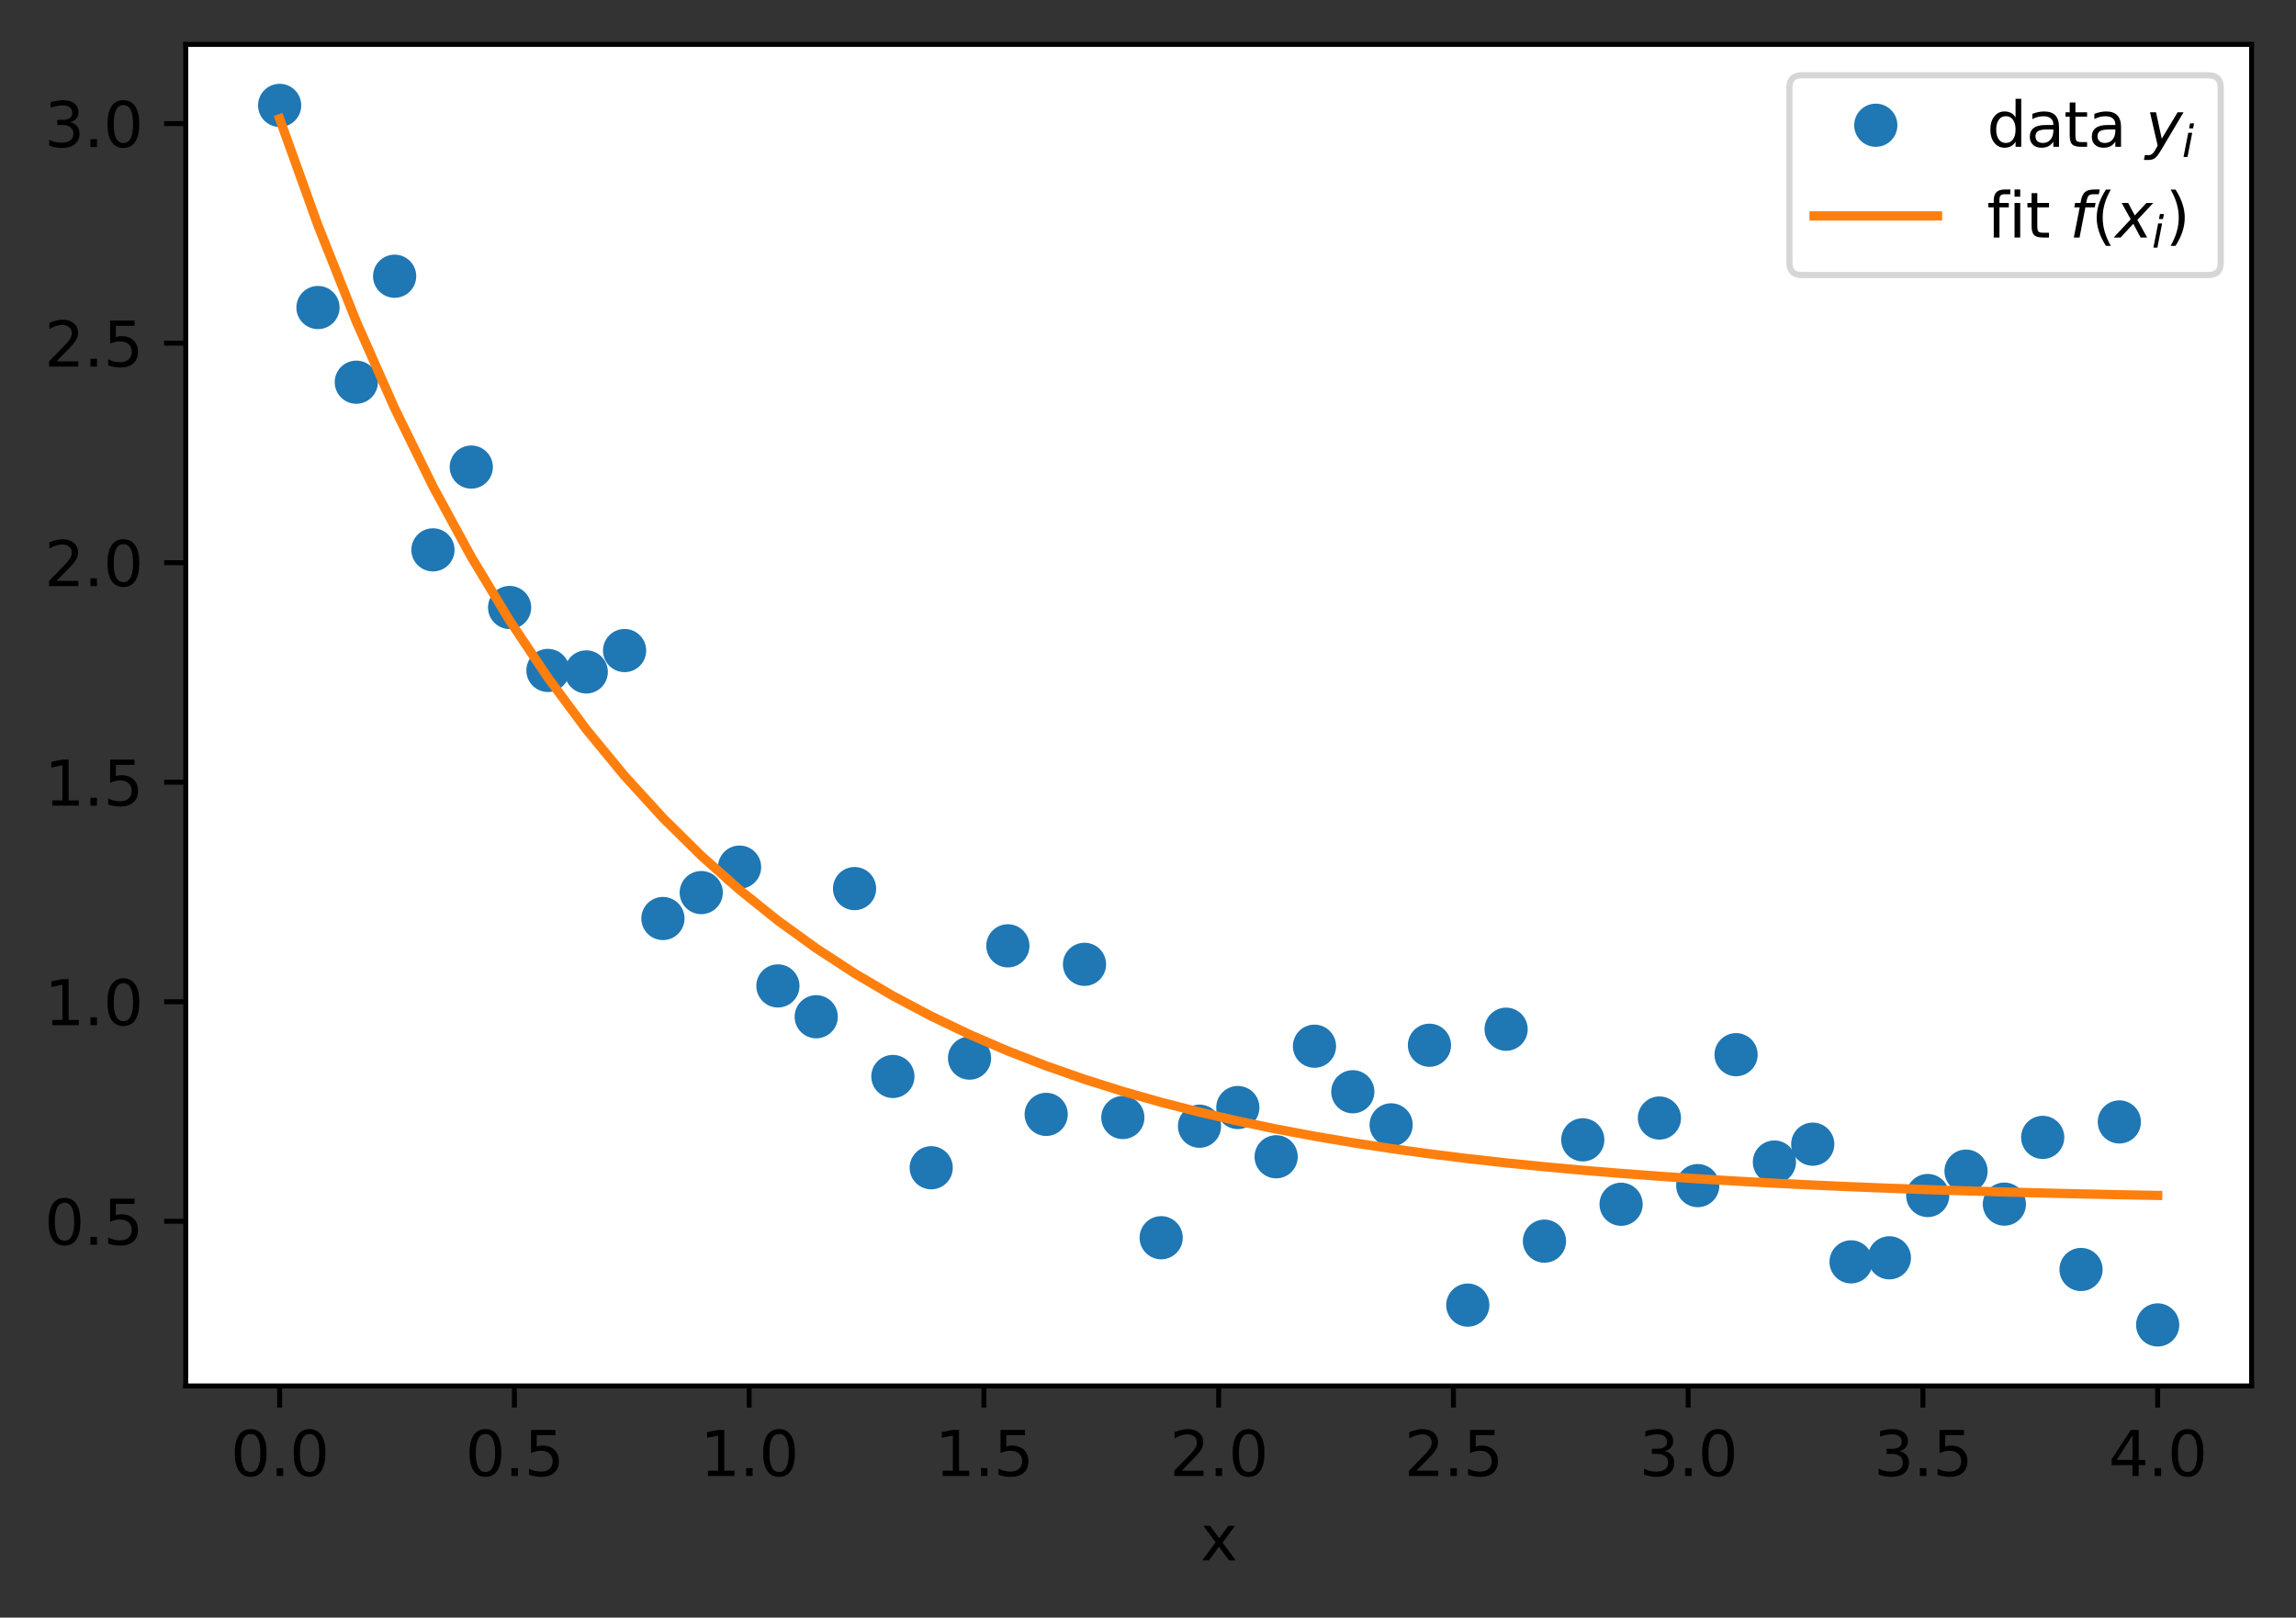 <?xml version="1.0" encoding="utf-8" standalone="no"?>
<!DOCTYPE svg PUBLIC "-//W3C//DTD SVG 1.1//EN"
  "http://www.w3.org/Graphics/SVG/1.1/DTD/svg11.dtd">
<svg xmlns:xlink="http://www.w3.org/1999/xlink" width="372.103pt" height="262.196pt" viewBox="0 0 372.103 262.196" xmlns="http://www.w3.org/2000/svg" version="1.1">
 <rect x="0" y="0" width="372.103" height="262.196" fill="#333333" stroke="none"/>
 <defs>
  <style type="text/css">*{stroke-linejoin: round; stroke-linecap: butt}</style>
 </defs>
 <g id="figure_1">
  <g id="patch_1">
   <path d="M 0 262.196 
L 372.103 262.196 
L 372.103 0 
L 0 0 
L 0 262.196 
z
" style="fill: none"/>
  </g>
  <g id="axes_1">
   <g id="patch_2">
    <path d="M 30.103 224.64 
L 364.903 224.64 
L 364.903 7.2 
L 30.103 7.2 
z
" style="fill: #ffffff"/>
   </g>
   <g id="matplotlib.axis_1">
    <g id="xtick_1">
     <g id="line2d_1">
      <defs>
       <path id="m6750591522" d="M 0 0 
L 0 3.5 
" style="stroke: #000000; stroke-width: 0.8"/>
      </defs>
      <g>
       <use xlink:href="#m6750591522" x="45.321" y="224.64" style="stroke: #000000; stroke-width: 0.8"/>
      </g>
     </g>
     <g id="text_1">
      <!-- 0.0 -->
      <g transform="translate(37.37 239.238)scale(0.1 -0.1)">
       <defs>
        <path id="DejaVuSans-30" d="M 2034 4250 
Q 1547 4250 1301 3770 
Q 1056 3291 1056 2328 
Q 1056 1369 1301 889 
Q 1547 409 2034 409 
Q 2525 409 2770 889 
Q 3016 1369 3016 2328 
Q 3016 3291 2770 3770 
Q 2525 4250 2034 4250 
z
M 2034 4750 
Q 2819 4750 3233 4129 
Q 3647 3509 3647 2328 
Q 3647 1150 3233 529 
Q 2819 -91 2034 -91 
Q 1250 -91 836 529 
Q 422 1150 422 2328 
Q 422 3509 836 4129 
Q 1250 4750 2034 4750 
z
" transform="scale(0.016)"/>
        <path id="DejaVuSans-2e" d="M 684 794 
L 1344 794 
L 1344 0 
L 684 0 
L 684 794 
z
" transform="scale(0.016)"/>
       </defs>
       <use xlink:href="#DejaVuSans-30"/>
       <use xlink:href="#DejaVuSans-2e" x="63.623"/>
       <use xlink:href="#DejaVuSans-30" x="95.41"/>
      </g>
     </g>
    </g>
    <g id="xtick_2">
     <g id="line2d_2">
      <g>
       <use xlink:href="#m6750591522" x="83.367" y="224.64" style="stroke: #000000; stroke-width: 0.8"/>
      </g>
     </g>
     <g id="text_2">
      <!-- 0.5 -->
      <g transform="translate(75.415 239.238)scale(0.1 -0.1)">
       <defs>
        <path id="DejaVuSans-35" d="M 691 4666 
L 3169 4666 
L 3169 4134 
L 1269 4134 
L 1269 2991 
Q 1406 3038 1543 3061 
Q 1681 3084 1819 3084 
Q 2600 3084 3056 2656 
Q 3513 2228 3513 1497 
Q 3513 744 3044 326 
Q 2575 -91 1722 -91 
Q 1428 -91 1123 -41 
Q 819 9 494 109 
L 494 744 
Q 775 591 1075 516 
Q 1375 441 1709 441 
Q 2250 441 2565 725 
Q 2881 1009 2881 1497 
Q 2881 1984 2565 2268 
Q 2250 2553 1709 2553 
Q 1456 2553 1204 2497 
Q 953 2441 691 2322 
L 691 4666 
z
" transform="scale(0.016)"/>
       </defs>
       <use xlink:href="#DejaVuSans-30"/>
       <use xlink:href="#DejaVuSans-2e" x="63.623"/>
       <use xlink:href="#DejaVuSans-35" x="95.41"/>
      </g>
     </g>
    </g>
    <g id="xtick_3">
     <g id="line2d_3">
      <g>
       <use xlink:href="#m6750591522" x="121.412" y="224.64" style="stroke: #000000; stroke-width: 0.8"/>
      </g>
     </g>
     <g id="text_3">
      <!-- 1.0 -->
      <g transform="translate(113.461 239.238)scale(0.1 -0.1)">
       <defs>
        <path id="DejaVuSans-31" d="M 794 531 
L 1825 531 
L 1825 4091 
L 703 3866 
L 703 4441 
L 1819 4666 
L 2450 4666 
L 2450 531 
L 3481 531 
L 3481 0 
L 794 0 
L 794 531 
z
" transform="scale(0.016)"/>
       </defs>
       <use xlink:href="#DejaVuSans-31"/>
       <use xlink:href="#DejaVuSans-2e" x="63.623"/>
       <use xlink:href="#DejaVuSans-30" x="95.41"/>
      </g>
     </g>
    </g>
    <g id="xtick_4">
     <g id="line2d_4">
      <g>
       <use xlink:href="#m6750591522" x="159.458" y="224.64" style="stroke: #000000; stroke-width: 0.8"/>
      </g>
     </g>
     <g id="text_4">
      <!-- 1.5 -->
      <g transform="translate(151.506 239.238)scale(0.1 -0.1)">
       <use xlink:href="#DejaVuSans-31"/>
       <use xlink:href="#DejaVuSans-2e" x="63.623"/>
       <use xlink:href="#DejaVuSans-35" x="95.41"/>
      </g>
     </g>
    </g>
    <g id="xtick_5">
     <g id="line2d_5">
      <g>
       <use xlink:href="#m6750591522" x="197.503" y="224.64" style="stroke: #000000; stroke-width: 0.8"/>
      </g>
     </g>
     <g id="text_5">
      <!-- 2.0 -->
      <g transform="translate(189.552 239.238)scale(0.1 -0.1)">
       <defs>
        <path id="DejaVuSans-32" d="M 1228 531 
L 3431 531 
L 3431 0 
L 469 0 
L 469 531 
Q 828 903 1448 1529 
Q 2069 2156 2228 2338 
Q 2531 2678 2651 2914 
Q 2772 3150 2772 3378 
Q 2772 3750 2511 3984 
Q 2250 4219 1831 4219 
Q 1534 4219 1204 4116 
Q 875 4013 500 3803 
L 500 4441 
Q 881 4594 1212 4672 
Q 1544 4750 1819 4750 
Q 2544 4750 2975 4387 
Q 3406 4025 3406 3419 
Q 3406 3131 3298 2873 
Q 3191 2616 2906 2266 
Q 2828 2175 2409 1742 
Q 1991 1309 1228 531 
z
" transform="scale(0.016)"/>
       </defs>
       <use xlink:href="#DejaVuSans-32"/>
       <use xlink:href="#DejaVuSans-2e" x="63.623"/>
       <use xlink:href="#DejaVuSans-30" x="95.41"/>
      </g>
     </g>
    </g>
    <g id="xtick_6">
     <g id="line2d_6">
      <g>
       <use xlink:href="#m6750591522" x="235.549" y="224.64" style="stroke: #000000; stroke-width: 0.8"/>
      </g>
     </g>
     <g id="text_6">
      <!-- 2.5 -->
      <g transform="translate(227.597 239.238)scale(0.1 -0.1)">
       <use xlink:href="#DejaVuSans-32"/>
       <use xlink:href="#DejaVuSans-2e" x="63.623"/>
       <use xlink:href="#DejaVuSans-35" x="95.41"/>
      </g>
     </g>
    </g>
    <g id="xtick_7">
     <g id="line2d_7">
      <g>
       <use xlink:href="#m6750591522" x="273.594" y="224.64" style="stroke: #000000; stroke-width: 0.8"/>
      </g>
     </g>
     <g id="text_7">
      <!-- 3.0 -->
      <g transform="translate(265.642 239.238)scale(0.1 -0.1)">
       <defs>
        <path id="DejaVuSans-33" d="M 2597 2516 
Q 3050 2419 3304 2112 
Q 3559 1806 3559 1356 
Q 3559 666 3084 287 
Q 2609 -91 1734 -91 
Q 1441 -91 1130 -33 
Q 819 25 488 141 
L 488 750 
Q 750 597 1062 519 
Q 1375 441 1716 441 
Q 2309 441 2620 675 
Q 2931 909 2931 1356 
Q 2931 1769 2642 2001 
Q 2353 2234 1838 2234 
L 1294 2234 
L 1294 2753 
L 1863 2753 
Q 2328 2753 2575 2939 
Q 2822 3125 2822 3475 
Q 2822 3834 2567 4026 
Q 2313 4219 1838 4219 
Q 1578 4219 1281 4162 
Q 984 4106 628 3988 
L 628 4550 
Q 988 4650 1302 4700 
Q 1616 4750 1894 4750 
Q 2613 4750 3031 4423 
Q 3450 4097 3450 3541 
Q 3450 3153 3228 2886 
Q 3006 2619 2597 2516 
z
" transform="scale(0.016)"/>
       </defs>
       <use xlink:href="#DejaVuSans-33"/>
       <use xlink:href="#DejaVuSans-2e" x="63.623"/>
       <use xlink:href="#DejaVuSans-30" x="95.41"/>
      </g>
     </g>
    </g>
    <g id="xtick_8">
     <g id="line2d_8">
      <g>
       <use xlink:href="#m6750591522" x="311.639" y="224.64" style="stroke: #000000; stroke-width: 0.8"/>
      </g>
     </g>
     <g id="text_8">
      <!-- 3.5 -->
      <g transform="translate(303.688 239.238)scale(0.1 -0.1)">
       <use xlink:href="#DejaVuSans-33"/>
       <use xlink:href="#DejaVuSans-2e" x="63.623"/>
       <use xlink:href="#DejaVuSans-35" x="95.41"/>
      </g>
     </g>
    </g>
    <g id="xtick_9">
     <g id="line2d_9">
      <g>
       <use xlink:href="#m6750591522" x="349.685" y="224.64" style="stroke: #000000; stroke-width: 0.8"/>
      </g>
     </g>
     <g id="text_9">
      <!-- 4.0 -->
      <g transform="translate(341.733 239.238)scale(0.1 -0.1)">
       <defs>
        <path id="DejaVuSans-34" d="M 2419 4116 
L 825 1625 
L 2419 1625 
L 2419 4116 
z
M 2253 4666 
L 3047 4666 
L 3047 1625 
L 3713 1625 
L 3713 1100 
L 3047 1100 
L 3047 0 
L 2419 0 
L 2419 1100 
L 313 1100 
L 313 1709 
L 2253 4666 
z
" transform="scale(0.016)"/>
       </defs>
       <use xlink:href="#DejaVuSans-34"/>
       <use xlink:href="#DejaVuSans-2e" x="63.623"/>
       <use xlink:href="#DejaVuSans-30" x="95.41"/>
      </g>
     </g>
    </g>
    <g id="text_10">
     <!-- x -->
     <g transform="translate(194.544 252.917)scale(0.1 -0.1)">
      <defs>
       <path id="DejaVuSans-78" d="M 3513 3500 
L 2247 1797 
L 3578 0 
L 2900 0 
L 1881 1375 
L 863 0 
L 184 0 
L 1544 1831 
L 300 3500 
L 978 3500 
L 1906 2253 
L 2834 3500 
L 3513 3500 
z
" transform="scale(0.016)"/>
      </defs>
      <use xlink:href="#DejaVuSans-78"/>
     </g>
    </g>
   </g>
   <g id="matplotlib.axis_2">
    <g id="ytick_1">
     <g id="line2d_10">
      <defs>
       <path id="m3248e19410" d="M 0 0 
L -3.5 0 
" style="stroke: #000000; stroke-width: 0.8"/>
      </defs>
      <g>
       <use xlink:href="#m3248e19410" x="30.103" y="197.955" style="stroke: #000000; stroke-width: 0.8"/>
      </g>
     </g>
     <g id="text_11">
      <!-- 0.5 -->
      <g transform="translate(7.2 201.754)scale(0.1 -0.1)">
       <use xlink:href="#DejaVuSans-30"/>
       <use xlink:href="#DejaVuSans-2e" x="63.623"/>
       <use xlink:href="#DejaVuSans-35" x="95.41"/>
      </g>
     </g>
    </g>
    <g id="ytick_2">
     <g id="line2d_11">
      <g>
       <use xlink:href="#m3248e19410" x="30.103" y="162.371" style="stroke: #000000; stroke-width: 0.8"/>
      </g>
     </g>
     <g id="text_12">
      <!-- 1.0 -->
      <g transform="translate(7.2 166.17)scale(0.1 -0.1)">
       <use xlink:href="#DejaVuSans-31"/>
       <use xlink:href="#DejaVuSans-2e" x="63.623"/>
       <use xlink:href="#DejaVuSans-30" x="95.41"/>
      </g>
     </g>
    </g>
    <g id="ytick_3">
     <g id="line2d_12">
      <g>
       <use xlink:href="#m3248e19410" x="30.103" y="126.787" style="stroke: #000000; stroke-width: 0.8"/>
      </g>
     </g>
     <g id="text_13">
      <!-- 1.5 -->
      <g transform="translate(7.2 130.587)scale(0.1 -0.1)">
       <use xlink:href="#DejaVuSans-31"/>
       <use xlink:href="#DejaVuSans-2e" x="63.623"/>
       <use xlink:href="#DejaVuSans-35" x="95.41"/>
      </g>
     </g>
    </g>
    <g id="ytick_4">
     <g id="line2d_13">
      <g>
       <use xlink:href="#m3248e19410" x="30.103" y="91.203" style="stroke: #000000; stroke-width: 0.8"/>
      </g>
     </g>
     <g id="text_14">
      <!-- 2.0 -->
      <g transform="translate(7.2 95.003)scale(0.1 -0.1)">
       <use xlink:href="#DejaVuSans-32"/>
       <use xlink:href="#DejaVuSans-2e" x="63.623"/>
       <use xlink:href="#DejaVuSans-30" x="95.41"/>
      </g>
     </g>
    </g>
    <g id="ytick_5">
     <g id="line2d_14">
      <g>
       <use xlink:href="#m3248e19410" x="30.103" y="55.619" style="stroke: #000000; stroke-width: 0.8"/>
      </g>
     </g>
     <g id="text_15">
      <!-- 2.5 -->
      <g transform="translate(7.2 59.419)scale(0.1 -0.1)">
       <use xlink:href="#DejaVuSans-32"/>
       <use xlink:href="#DejaVuSans-2e" x="63.623"/>
       <use xlink:href="#DejaVuSans-35" x="95.41"/>
      </g>
     </g>
    </g>
    <g id="ytick_6">
     <g id="line2d_15">
      <g>
       <use xlink:href="#m3248e19410" x="30.103" y="20.035" style="stroke: #000000; stroke-width: 0.8"/>
      </g>
     </g>
     <g id="text_16">
      <!-- 3.0 -->
      <g transform="translate(7.2 23.835)scale(0.1 -0.1)">
       <use xlink:href="#DejaVuSans-33"/>
       <use xlink:href="#DejaVuSans-2e" x="63.623"/>
       <use xlink:href="#DejaVuSans-30" x="95.41"/>
      </g>
     </g>
    </g>
   </g>
   <g id="line2d_16">
    <defs>
     <path id="mf12a251a85" d="M 0 3 
C 0.796 3 1.559 2.684 2.121 2.121 
C 2.684 1.559 3 0.796 3 0 
C 3 -0.796 2.684 -1.559 2.121 -2.121 
C 1.559 -2.684 0.796 -3 0 -3 
C -0.796 -3 -1.559 -2.684 -2.121 -2.121 
C -2.684 -1.559 -3 -0.796 -3 0 
C -3 0.796 -2.684 1.559 -2.121 2.121 
C -1.559 2.684 -0.796 3 0 3 
z
" style="stroke: #1f77b4"/>
    </defs>
    <g clip-path="url(#p1fe05e6ec9)">
     <use xlink:href="#mf12a251a85" x="45.321" y="17.084" style="fill: #1f77b4; stroke: #1f77b4"/>
     <use xlink:href="#mf12a251a85" x="51.533" y="49.847" style="fill: #1f77b4; stroke: #1f77b4"/>
     <use xlink:href="#mf12a251a85" x="57.744" y="61.948" style="fill: #1f77b4; stroke: #1f77b4"/>
     <use xlink:href="#mf12a251a85" x="63.956" y="44.771" style="fill: #1f77b4; stroke: #1f77b4"/>
     <use xlink:href="#mf12a251a85" x="70.167" y="89.125" style="fill: #1f77b4; stroke: #1f77b4"/>
     <use xlink:href="#mf12a251a85" x="76.379" y="75.707" style="fill: #1f77b4; stroke: #1f77b4"/>
     <use xlink:href="#mf12a251a85" x="82.59" y="98.466" style="fill: #1f77b4; stroke: #1f77b4"/>
     <use xlink:href="#mf12a251a85" x="88.802" y="108.669" style="fill: #1f77b4; stroke: #1f77b4"/>
     <use xlink:href="#mf12a251a85" x="95.013" y="108.911" style="fill: #1f77b4; stroke: #1f77b4"/>
     <use xlink:href="#mf12a251a85" x="101.225" y="105.447" style="fill: #1f77b4; stroke: #1f77b4"/>
     <use xlink:href="#mf12a251a85" x="107.436" y="148.878" style="fill: #1f77b4; stroke: #1f77b4"/>
     <use xlink:href="#mf12a251a85" x="113.648" y="144.678" style="fill: #1f77b4; stroke: #1f77b4"/>
     <use xlink:href="#mf12a251a85" x="119.859" y="140.55" style="fill: #1f77b4; stroke: #1f77b4"/>
     <use xlink:href="#mf12a251a85" x="126.071" y="159.808" style="fill: #1f77b4; stroke: #1f77b4"/>
     <use xlink:href="#mf12a251a85" x="132.282" y="164.803" style="fill: #1f77b4; stroke: #1f77b4"/>
     <use xlink:href="#mf12a251a85" x="138.494" y="144.031" style="fill: #1f77b4; stroke: #1f77b4"/>
     <use xlink:href="#mf12a251a85" x="144.705" y="174.481" style="fill: #1f77b4; stroke: #1f77b4"/>
     <use xlink:href="#mf12a251a85" x="150.917" y="189.278" style="fill: #1f77b4; stroke: #1f77b4"/>
     <use xlink:href="#mf12a251a85" x="157.128" y="171.509" style="fill: #1f77b4; stroke: #1f77b4"/>
     <use xlink:href="#mf12a251a85" x="163.34" y="153.307" style="fill: #1f77b4; stroke: #1f77b4"/>
     <use xlink:href="#mf12a251a85" x="169.551" y="180.628" style="fill: #1f77b4; stroke: #1f77b4"/>
     <use xlink:href="#mf12a251a85" x="175.763" y="156.303" style="fill: #1f77b4; stroke: #1f77b4"/>
     <use xlink:href="#mf12a251a85" x="181.974" y="181.136" style="fill: #1f77b4; stroke: #1f77b4"/>
     <use xlink:href="#mf12a251a85" x="188.186" y="200.62" style="fill: #1f77b4; stroke: #1f77b4"/>
     <use xlink:href="#mf12a251a85" x="194.397" y="182.544" style="fill: #1f77b4; stroke: #1f77b4"/>
     <use xlink:href="#mf12a251a85" x="200.609" y="179.519" style="fill: #1f77b4; stroke: #1f77b4"/>
     <use xlink:href="#mf12a251a85" x="206.82" y="187.499" style="fill: #1f77b4; stroke: #1f77b4"/>
     <use xlink:href="#mf12a251a85" x="213.032" y="169.578" style="fill: #1f77b4; stroke: #1f77b4"/>
     <use xlink:href="#mf12a251a85" x="219.243" y="176.96" style="fill: #1f77b4; stroke: #1f77b4"/>
     <use xlink:href="#mf12a251a85" x="225.455" y="182.326" style="fill: #1f77b4; stroke: #1f77b4"/>
     <use xlink:href="#mf12a251a85" x="231.666" y="169.421" style="fill: #1f77b4; stroke: #1f77b4"/>
     <use xlink:href="#mf12a251a85" x="237.878" y="211.544" style="fill: #1f77b4; stroke: #1f77b4"/>
     <use xlink:href="#mf12a251a85" x="244.089" y="166.823" style="fill: #1f77b4; stroke: #1f77b4"/>
     <use xlink:href="#mf12a251a85" x="250.301" y="201.174" style="fill: #1f77b4; stroke: #1f77b4"/>
     <use xlink:href="#mf12a251a85" x="256.512" y="184.752" style="fill: #1f77b4; stroke: #1f77b4"/>
     <use xlink:href="#mf12a251a85" x="262.724" y="195.196" style="fill: #1f77b4; stroke: #1f77b4"/>
     <use xlink:href="#mf12a251a85" x="268.935" y="181.219" style="fill: #1f77b4; stroke: #1f77b4"/>
     <use xlink:href="#mf12a251a85" x="275.147" y="192.174" style="fill: #1f77b4; stroke: #1f77b4"/>
     <use xlink:href="#mf12a251a85" x="281.358" y="170.951" style="fill: #1f77b4; stroke: #1f77b4"/>
     <use xlink:href="#mf12a251a85" x="287.57" y="188.353" style="fill: #1f77b4; stroke: #1f77b4"/>
     <use xlink:href="#mf12a251a85" x="293.781" y="185.457" style="fill: #1f77b4; stroke: #1f77b4"/>
     <use xlink:href="#mf12a251a85" x="299.993" y="204.532" style="fill: #1f77b4; stroke: #1f77b4"/>
     <use xlink:href="#mf12a251a85" x="306.204" y="203.876" style="fill: #1f77b4; stroke: #1f77b4"/>
     <use xlink:href="#mf12a251a85" x="312.416" y="193.779" style="fill: #1f77b4; stroke: #1f77b4"/>
     <use xlink:href="#mf12a251a85" x="318.627" y="189.826" style="fill: #1f77b4; stroke: #1f77b4"/>
     <use xlink:href="#mf12a251a85" x="324.839" y="195.175" style="fill: #1f77b4; stroke: #1f77b4"/>
     <use xlink:href="#mf12a251a85" x="331.05" y="184.358" style="fill: #1f77b4; stroke: #1f77b4"/>
     <use xlink:href="#mf12a251a85" x="337.262" y="205.769" style="fill: #1f77b4; stroke: #1f77b4"/>
     <use xlink:href="#mf12a251a85" x="343.473" y="181.852" style="fill: #1f77b4; stroke: #1f77b4"/>
     <use xlink:href="#mf12a251a85" x="349.685" y="214.756" style="fill: #1f77b4; stroke: #1f77b4"/>
    </g>
   </g>
   <g id="line2d_17">
    <path d="M 45.321 19.25 
L 51.533 36.54 
L 57.744 52.127 
L 63.956 66.18 
L 70.167 78.849 
L 76.379 90.271 
L 82.59 100.568 
L 88.802 109.852 
L 95.013 118.221 
L 101.225 125.767 
L 107.436 132.569 
L 113.648 138.702 
L 119.859 144.231 
L 126.071 149.216 
L 132.282 153.71 
L 138.494 157.762 
L 144.705 161.414 
L 150.917 164.707 
L 157.128 167.676 
L 163.34 170.353 
L 169.551 172.766 
L 175.763 174.941 
L 181.974 176.902 
L 188.186 178.67 
L 194.397 180.264 
L 200.609 181.702 
L 206.82 182.997 
L 213.032 184.165 
L 219.243 185.218 
L 225.455 186.168 
L 231.666 187.024 
L 237.878 187.795 
L 244.089 188.491 
L 250.301 189.118 
L 256.512 189.684 
L 262.724 190.193 
L 268.935 190.653 
L 275.147 191.067 
L 281.358 191.441 
L 287.57 191.778 
L 293.781 192.081 
L 299.993 192.355 
L 306.204 192.602 
L 312.416 192.824 
L 318.627 193.025 
L 324.839 193.206 
L 331.05 193.369 
L 337.262 193.516 
L 343.473 193.648 
L 349.685 193.768 
" clip-path="url(#p1fe05e6ec9)" style="fill: none; stroke: #ff7f0e; stroke-width: 1.5; stroke-linecap: square"/>
   </g>
   <g id="patch_3">
    <path d="M 30.103 224.64 
L 30.103 7.2 
" style="fill: none; stroke: #000000; stroke-width: 0.8; stroke-linejoin: miter; stroke-linecap: square"/>
   </g>
   <g id="patch_4">
    <path d="M 364.903 224.64 
L 364.903 7.2 
" style="fill: none; stroke: #000000; stroke-width: 0.8; stroke-linejoin: miter; stroke-linecap: square"/>
   </g>
   <g id="patch_5">
    <path d="M 30.103 224.64 
L 364.903 224.64 
" style="fill: none; stroke: #000000; stroke-width: 0.8; stroke-linejoin: miter; stroke-linecap: square"/>
   </g>
   <g id="patch_6">
    <path d="M 30.103 7.2 
L 364.903 7.2 
" style="fill: none; stroke: #000000; stroke-width: 0.8; stroke-linejoin: miter; stroke-linecap: square"/>
   </g>
   <g id="legend_1">
    <g id="patch_7">
     <path d="M 292.003 44.578 
L 357.903 44.578 
Q 359.903 44.578 359.903 42.578 
L 359.903 14.2 
Q 359.903 12.2 357.903 12.2 
L 292.003 12.2 
Q 290.003 12.2 290.003 14.2 
L 290.003 42.578 
Q 290.003 44.578 292.003 44.578 
z
" style="fill: #ffffff; opacity: 0.8; stroke: #cccccc; stroke-linejoin: miter"/>
    </g>
    <g id="line2d_18">
     <g>
      <use xlink:href="#mf12a251a85" x="304.003" y="20.3" style="fill: #1f77b4; stroke: #1f77b4"/>
     </g>
    </g>
    <g id="text_17">
     <!-- data $y_i$ -->
     <g transform="translate(322.003 23.8)scale(0.1 -0.1)">
      <defs>
       <path id="DejaVuSans-64" d="M 2906 2969 
L 2906 4863 
L 3481 4863 
L 3481 0 
L 2906 0 
L 2906 525 
Q 2725 213 2448 61 
Q 2172 -91 1784 -91 
Q 1150 -91 751 415 
Q 353 922 353 1747 
Q 353 2572 751 3078 
Q 1150 3584 1784 3584 
Q 2172 3584 2448 3432 
Q 2725 3281 2906 2969 
z
M 947 1747 
Q 947 1113 1208 752 
Q 1469 391 1925 391 
Q 2381 391 2643 752 
Q 2906 1113 2906 1747 
Q 2906 2381 2643 2742 
Q 2381 3103 1925 3103 
Q 1469 3103 1208 2742 
Q 947 2381 947 1747 
z
" transform="scale(0.016)"/>
       <path id="DejaVuSans-61" d="M 2194 1759 
Q 1497 1759 1228 1600 
Q 959 1441 959 1056 
Q 959 750 1161 570 
Q 1363 391 1709 391 
Q 2188 391 2477 730 
Q 2766 1069 2766 1631 
L 2766 1759 
L 2194 1759 
z
M 3341 1997 
L 3341 0 
L 2766 0 
L 2766 531 
Q 2569 213 2275 61 
Q 1981 -91 1556 -91 
Q 1019 -91 701 211 
Q 384 513 384 1019 
Q 384 1609 779 1909 
Q 1175 2209 1959 2209 
L 2766 2209 
L 2766 2266 
Q 2766 2663 2505 2880 
Q 2244 3097 1772 3097 
Q 1472 3097 1187 3025 
Q 903 2953 641 2809 
L 641 3341 
Q 956 3463 1253 3523 
Q 1550 3584 1831 3584 
Q 2591 3584 2966 3190 
Q 3341 2797 3341 1997 
z
" transform="scale(0.016)"/>
       <path id="DejaVuSans-74" d="M 1172 4494 
L 1172 3500 
L 2356 3500 
L 2356 3053 
L 1172 3053 
L 1172 1153 
Q 1172 725 1289 603 
Q 1406 481 1766 481 
L 2356 481 
L 2356 0 
L 1766 0 
Q 1100 0 847 248 
Q 594 497 594 1153 
L 594 3053 
L 172 3053 
L 172 3500 
L 594 3500 
L 594 4494 
L 1172 4494 
z
" transform="scale(0.016)"/>
       <path id="DejaVuSans-20" transform="scale(0.016)"/>
       <path id="DejaVuSans-Oblique-79" d="M 1588 -325 
Q 1188 -997 936 -1164 
Q 684 -1331 294 -1331 
L -159 -1331 
L -63 -850 
L 269 -850 
Q 509 -850 678 -719 
Q 847 -588 1056 -206 
L 1234 128 
L 459 3500 
L 1069 3500 
L 1650 819 
L 3256 3500 
L 3859 3500 
L 1588 -325 
z
" transform="scale(0.016)"/>
       <path id="DejaVuSans-Oblique-69" d="M 1172 4863 
L 1747 4863 
L 1606 4134 
L 1031 4134 
L 1172 4863 
z
M 909 3500 
L 1484 3500 
L 800 0 
L 225 0 
L 909 3500 
z
" transform="scale(0.016)"/>
      </defs>
      <use xlink:href="#DejaVuSans-64" transform="translate(0 0.016)"/>
      <use xlink:href="#DejaVuSans-61" transform="translate(63.477 0.016)"/>
      <use xlink:href="#DejaVuSans-74" transform="translate(124.756 0.016)"/>
      <use xlink:href="#DejaVuSans-61" transform="translate(163.965 0.016)"/>
      <use xlink:href="#DejaVuSans-20" transform="translate(225.244 0.016)"/>
      <use xlink:href="#DejaVuSans-Oblique-79" transform="translate(257.031 0.016)"/>
      <use xlink:href="#DejaVuSans-Oblique-69" transform="translate(316.211 -16.391)scale(0.7)"/>
     </g>
    </g>
    <g id="line2d_19">
     <path d="M 294.003 34.998 
L 304.003 34.998 
L 314.003 34.998 
" style="fill: none; stroke: #ff7f0e; stroke-width: 1.5; stroke-linecap: square"/>
    </g>
    <g id="text_18">
     <!-- fit $f(x_i)$ -->
     <g transform="translate(322.003 38.498)scale(0.1 -0.1)">
      <defs>
       <path id="DejaVuSans-66" d="M 2375 4863 
L 2375 4384 
L 1825 4384 
Q 1516 4384 1395 4259 
Q 1275 4134 1275 3809 
L 1275 3500 
L 2222 3500 
L 2222 3053 
L 1275 3053 
L 1275 0 
L 697 0 
L 697 3053 
L 147 3053 
L 147 3500 
L 697 3500 
L 697 3744 
Q 697 4328 969 4595 
Q 1241 4863 1831 4863 
L 2375 4863 
z
" transform="scale(0.016)"/>
       <path id="DejaVuSans-69" d="M 603 3500 
L 1178 3500 
L 1178 0 
L 603 0 
L 603 3500 
z
M 603 4863 
L 1178 4863 
L 1178 4134 
L 603 4134 
L 603 4863 
z
" transform="scale(0.016)"/>
       <path id="DejaVuSans-Oblique-66" d="M 3059 4863 
L 2969 4384 
L 2419 4384 
Q 2106 4384 1964 4261 
Q 1822 4138 1753 3809 
L 1691 3500 
L 2638 3500 
L 2553 3053 
L 1606 3053 
L 1013 0 
L 434 0 
L 1031 3053 
L 481 3053 
L 563 3500 
L 1113 3500 
L 1159 3744 
Q 1278 4363 1576 4613 
Q 1875 4863 2516 4863 
L 3059 4863 
z
" transform="scale(0.016)"/>
       <path id="DejaVuSans-28" d="M 1984 4856 
Q 1566 4138 1362 3434 
Q 1159 2731 1159 2009 
Q 1159 1288 1364 580 
Q 1569 -128 1984 -844 
L 1484 -844 
Q 1016 -109 783 600 
Q 550 1309 550 2009 
Q 550 2706 781 3412 
Q 1013 4119 1484 4856 
L 1984 4856 
z
" transform="scale(0.016)"/>
       <path id="DejaVuSans-Oblique-78" d="M 3841 3500 
L 2234 1784 
L 3219 0 
L 2559 0 
L 1819 1388 
L 531 0 
L -166 0 
L 1556 1844 
L 641 3500 
L 1300 3500 
L 1972 2234 
L 3144 3500 
L 3841 3500 
z
" transform="scale(0.016)"/>
       <path id="DejaVuSans-29" d="M 513 4856 
L 1013 4856 
Q 1481 4119 1714 3412 
Q 1947 2706 1947 2009 
Q 1947 1309 1714 600 
Q 1481 -109 1013 -844 
L 513 -844 
Q 928 -128 1133 580 
Q 1338 1288 1338 2009 
Q 1338 2731 1133 3434 
Q 928 4138 513 4856 
z
" transform="scale(0.016)"/>
      </defs>
      <use xlink:href="#DejaVuSans-66" transform="translate(0 0.016)"/>
      <use xlink:href="#DejaVuSans-69" transform="translate(35.205 0.016)"/>
      <use xlink:href="#DejaVuSans-74" transform="translate(62.988 0.016)"/>
      <use xlink:href="#DejaVuSans-20" transform="translate(102.197 0.016)"/>
      <use xlink:href="#DejaVuSans-Oblique-66" transform="translate(133.984 0.016)"/>
      <use xlink:href="#DejaVuSans-28" transform="translate(169.189 0.016)"/>
      <use xlink:href="#DejaVuSans-Oblique-78" transform="translate(208.203 0.016)"/>
      <use xlink:href="#DejaVuSans-Oblique-69" transform="translate(267.383 -16.391)scale(0.7)"/>
      <use xlink:href="#DejaVuSans-29" transform="translate(289.565 0.016)"/>
     </g>
    </g>
   </g>
  </g>
 </g>
 <defs>
  <clipPath id="p1fe05e6ec9">
   <rect x="30.103" y="7.2" width="334.8" height="217.44"/>
  </clipPath>
 </defs>
</svg>
